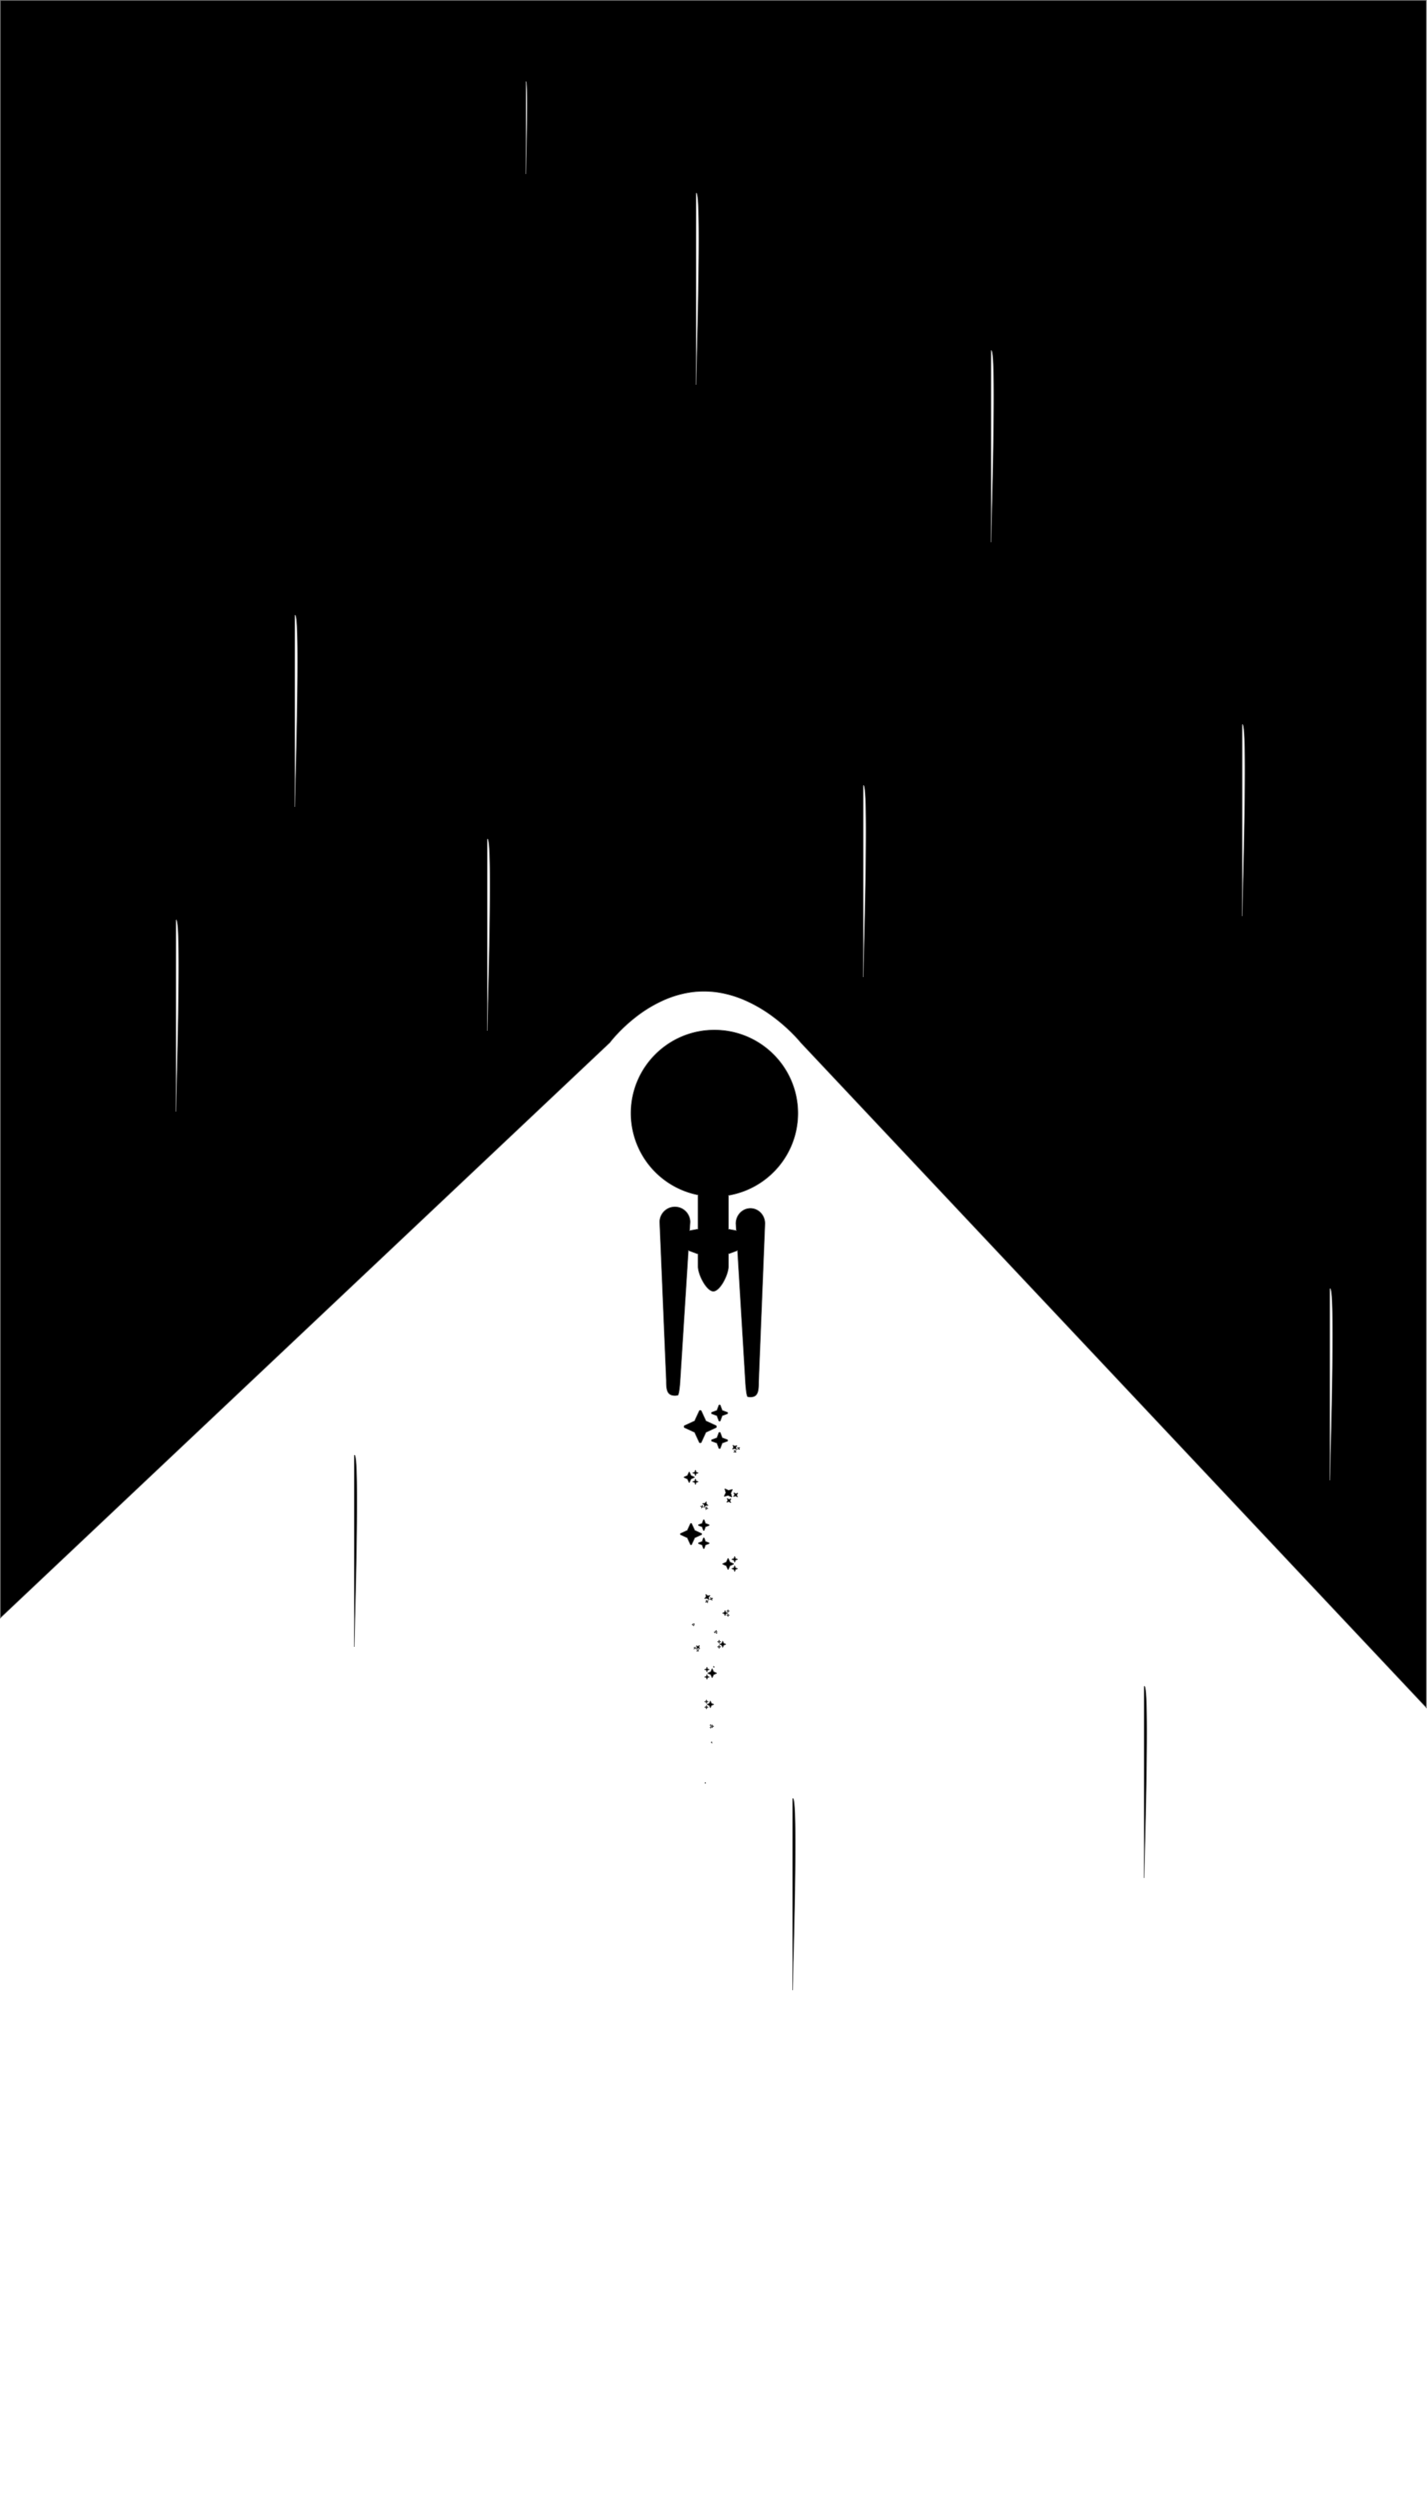 <svg xmlns="http://www.w3.org/2000/svg" width="1920.5" height="3363.5" viewBox="0 0 1920.5 3363.5">
  <g id="Result" transform="translate(0.5 0.5)">
    <path id="Union_5" data-name="Union 5" d="M196.935-2106.514c8.19-12.429,0,257.383,0,257.383Zm473-151c8.19-12.429,0,257.384,0,257.384Zm-590.709,130-.077-.089h-.117a.025.025,0,0,1-.022-.016.026.026,0,0,1,.007-.025l.09-.076v-.118a.022.022,0,0,1,.015-.02.022.022,0,0,1,.025.006l.076.091h.118a.024.024,0,0,1,.022.016.024.024,0,0,1-.007.024l-.09.077v.117a.022.022,0,0,1-.015.021h-.008A.024.024,0,0,1,79.225-2127.513Zm.587-.214-.076-.09h-.118a.021.021,0,0,1-.02-.015.022.022,0,0,1,.006-.025l.09-.076v-.118a.024.024,0,0,1,.015-.022.024.024,0,0,1,.025.008l.076.089.118,0a.02.02,0,0,1,.02.014.023.023,0,0,1-.006.026l-.09.076v.118a.022.022,0,0,1-.015.02H79.83A.02.02,0,0,1,79.812-2127.727Zm-.392-.133-.173-.175-.244-.021a.033.033,0,0,1-.027-.019.034.034,0,0,1,.008-.034l.174-.173.02-.244a.029.029,0,0,1,.02-.026.029.029,0,0,1,.033.007l.173.174.245.021a.032.032,0,0,1,.026.021.032.032,0,0,1-.008.033l-.174.173-.02.245a.031.031,0,0,1-.02.026l-.01,0A.034.034,0,0,1,79.421-2127.86Zm8.55-54.1a.023.023,0,0,1-.01-.024l.019-.116-.075-.092a.022.022,0,0,1,0-.025.021.021,0,0,1,.024-.01l.116.018.091-.075a.025.025,0,0,1,.026,0,.026.026,0,0,1,.011.024l-.02.116.075.091a.022.022,0,0,1,0,.025.023.023,0,0,1-.023.011l-.117-.019-.091.075a.021.021,0,0,1-.015,0Zm-.541-.313a.021.021,0,0,1-.01-.023l.018-.117-.074-.091a.019.019,0,0,1,0-.025.021.021,0,0,1,.023-.01l.117.018.091-.074a.019.019,0,0,1,.025,0,.023.023,0,0,1,.011.023l-.019.116.075.092a.021.021,0,0,1,0,.025.023.023,0,0,1-.023.011l-.117-.019-.091.075a.017.017,0,0,1-.012,0A.027.027,0,0,1,87.43-2182.269Zm.4-.066a.03.03,0,0,1-.016-.031l.022-.243-.141-.2a.034.034,0,0,1,0-.033.032.032,0,0,1,.031-.016l.244.022.2-.141a.029.029,0,0,1,.033,0,.031.031,0,0,1,.016.03l-.022.245.141.2a.034.034,0,0,1,0,.033.031.031,0,0,1-.031.015l-.244-.021-.2.142a.031.031,0,0,1-.018,0A.036.036,0,0,1,87.826-2182.335Zm-1.311-19.339-.207-.552-.552-.207a.113.113,0,0,1-.074-.106.114.114,0,0,1,.074-.106l.552-.207.207-.551a.114.114,0,0,1,.106-.074.114.114,0,0,1,.106.074l.207.551.552.207a.115.115,0,0,1,.073.106.113.113,0,0,1-.073.106l-.552.207-.207.552a.113.113,0,0,1-.106.073A.113.113,0,0,1,86.515-2201.675Zm2.166-.671-.516-1.113-1.113-.516a.156.156,0,0,1-.092-.142.155.155,0,0,1,.092-.141l1.113-.515.515-1.114a.155.155,0,0,1,.141-.091.155.155,0,0,1,.142.091l.516,1.114,1.114.515a.155.155,0,0,1,.091.142.154.154,0,0,1-.091.142l-1.114.515-.515,1.113a.156.156,0,0,1-.141.092A.156.156,0,0,1,88.681-2202.346Zm-2.166-2.454-.207-.552-.552-.207a.114.114,0,0,1-.074-.106.113.113,0,0,1,.074-.106l.552-.208.207-.551a.114.114,0,0,1,.106-.074.114.114,0,0,1,.106.074l.207.551.552.208a.113.113,0,0,1,.073.106.115.115,0,0,1-.073.106l-.552.207-.207.552a.113.113,0,0,1-.106.073A.113.113,0,0,1,86.515-2204.8Zm-5.835-22.953-.5-1.324-1.323-.5a.27.27,0,0,1-.176-.253.27.27,0,0,1,.176-.253l1.323-.5.5-1.323a.27.27,0,0,1,.252-.176.274.274,0,0,1,.254.176l.5,1.323,1.324.5a.272.272,0,0,1,.175.253.272.272,0,0,1-.175.253l-1.324.5-.5,1.324a.274.274,0,0,1-.254.176A.27.27,0,0,1,80.68-2227.752Zm5.2-1.611-1.235-2.674-2.675-1.235a.375.375,0,0,1-.217-.34.375.375,0,0,1,.217-.341l2.673-1.231,1.236-2.675a.371.371,0,0,1,.338-.218.373.373,0,0,1,.341.218l1.237,2.672,2.672,1.235a.376.376,0,0,1,.219.343.37.37,0,0,1-.219.34l-2.674,1.236-1.234,2.67a.372.372,0,0,1-.338.219A.374.374,0,0,1,85.878-2229.363Zm963.942.2h0L207.792-3123.878c-.144-.179-3.583-4.462-9.752-10.765a234.65,234.65,0,0,0-27.1-23.683,190.821,190.821,0,0,0-41.223-23.684,148.576,148.576,0,0,0-24.9-7.8,129,129,0,0,0-27.22-2.961,126.845,126.845,0,0,0-27.066,2.961,142.046,142.046,0,0,0-24.494,7.8,178.359,178.359,0,0,0-39.992,23.684,217.418,217.418,0,0,0-25.868,23.682c-5.834,6.3-9.056,10.586-9.19,10.766l-820.3,773.918V-4526.007H1049.82v2296.843h0v0Zm-129.357-563.65c-.168,0-.346.141-.528.417v257.383c.015-.508,1.917-63.567,2.958-126.285.612-36.871.813-66.542.6-88.19-.267-27.055-1.186-41.582-2.733-43.176a.416.416,0,0,0-.3-.15h0Zm-1553-496c-.169,0-.346.141-.528.418v257.383c.015-.506,1.914-63.376,2.957-126.2.612-36.89.814-66.578.6-88.24-.266-27.076-1.185-41.614-2.733-43.208a.416.416,0,0,0-.3-.15h0Zm419-108.812c-.168,0-.346.141-.528.416v257.384c.015-.506,1.914-63.365,2.957-126.2.612-36.89.814-66.578.6-88.24-.266-27.076-1.186-41.614-2.733-43.207a.411.411,0,0,0-.3-.15h0Zm506-72.188c-.169,0-.346.141-.528.417v257.384c.015-.508,1.918-63.594,2.958-126.286.612-36.867.814-66.539.6-88.188-.267-27.055-1.186-41.582-2.733-43.177a.416.416,0,0,0-.3-.15h0Zm510-82c-.169,0-.346.141-.528.417v257.383c.015-.508,1.917-63.562,2.958-126.285.612-36.871.814-66.542.6-88.19-.267-27.055-1.186-41.582-2.732-43.176a.42.42,0,0,0-.3-.15h0Zm-1275-147c-.168,0-.346.141-.528.417v257.384c.015-.505,1.914-63.363,2.957-126.2.612-36.893.814-66.582.6-88.24-.266-27.076-1.186-41.613-2.733-43.208a.415.415,0,0,0-.3-.15h0Zm937-356c-.168,0-.346.141-.528.417v257.384c.015-.509,1.918-63.593,2.958-126.283.612-36.857.814-66.529.6-88.191-.266-27.055-1.186-41.583-2.733-43.176a.413.413,0,0,0-.3-.151h0ZM66.934-4266.21v257.383c.015-.505,1.914-63.376,2.957-126.2.612-36.9.816-66.585.6-88.241-.266-27.076-1.186-41.613-2.733-43.208a.418.418,0,0,0-.3-.15h0C67.293-4266.626,67.116-4266.486,66.934-4266.21Zm-229-150.217v124.076c0-.193.859-30.3,1.334-60.926.276-17.793.366-32.109.269-42.551-.122-13.041-.538-20.018-1.239-20.737a.183.183,0,0,0-.126-.062C-161.9-4416.628-161.984-4416.56-162.066-4416.427ZM80.68-2235.252l-.5-1.323-1.323-.5a.267.267,0,0,1-.176-.253.27.27,0,0,1,.176-.253l1.323-.5.5-1.324a.272.272,0,0,1,.252-.176.276.276,0,0,1,.254.176l.5,1.324,1.324.5a.272.272,0,0,1,.175.253.27.27,0,0,1-.175.253l-1.324.5-.5,1.323a.274.274,0,0,1-.254.176A.27.27,0,0,1,80.68-2235.252Zm.6-32.512-.662-1.765-1.766-.663a.36.36,0,0,1-.234-.336.363.363,0,0,1,.234-.337l1.766-.663.662-1.765a.363.363,0,0,1,.337-.235.361.361,0,0,1,.337.235l.662,1.765,1.766.663a.362.362,0,0,1,.235.337.359.359,0,0,1-.235.336l-1.766.663-.662,1.765a.361.361,0,0,1-.337.235A.363.363,0,0,1,81.277-2267.765Zm6.932-2.147-1.647-3.565L83-2275.124a.5.5,0,0,1-.29-.453.5.5,0,0,1,.29-.453l3.562-1.644,1.647-3.565a.5.5,0,0,1,.454-.291.5.5,0,0,1,.452.291l1.65,3.562,3.563,1.647a.5.5,0,0,1,.291.457.5.5,0,0,1-.291.453l-3.567,1.647-1.642,3.562a.5.5,0,0,1-.454.291A.5.5,0,0,1,88.209-2269.911Zm-6.932-7.854-.662-1.764-1.766-.663a.363.363,0,0,1-.234-.339.361.361,0,0,1,.234-.336l1.766-.663.662-1.765a.362.362,0,0,1,.337-.234.36.36,0,0,1,.337.234l.662,1.765,1.766.663a.361.361,0,0,1,.235.336.363.363,0,0,1-.235.339l-1.766.663-.662,1.764a.359.359,0,0,1-.337.235A.361.361,0,0,1,81.277-2277.765Zm9.443-5.878-.076-.09h-.118a.021.021,0,0,1-.02-.015.023.023,0,0,1,.006-.025l.091-.077v-.117a.022.022,0,0,1,.015-.021.021.021,0,0,1,.025.006l.077.089.117,0a.024.024,0,0,1,.022.015.023.023,0,0,1-.007.025l-.089.076,0,.118a.02.02,0,0,1-.015.021l-.008,0A.026.026,0,0,1,90.719-2283.643Zm.588-.213-.077-.09h-.117a.023.023,0,0,1-.022-.016.022.022,0,0,1,.007-.024l.089-.076,0-.118a.022.022,0,0,1,.015-.021.026.026,0,0,1,.025.007l.076.09h.118a.023.023,0,0,1,.02.016.021.021,0,0,1-.006.024l-.091.078v.117a.023.023,0,0,1-.016.021l-.007,0A.027.027,0,0,1,91.308-2283.856Zm-.392-.134-.173-.174-.245-.021a.031.031,0,0,1-.026-.021.032.032,0,0,1,.007-.033l.175-.173.019-.245a.035.035,0,0,1,.02-.026.034.034,0,0,1,.034.008l.173.174.243.02a.03.03,0,0,1,.027.021.03.03,0,0,1-.007.033l-.175.173-.019.244a.032.032,0,0,1-.02.027h-.01A.028.028,0,0,1,90.916-2283.99Zm-22.634-21.083a.18.18,0,0,1-.053-.2l.314-.889-.463-.82a.182.182,0,0,1,.018-.2.182.182,0,0,1,.2-.054l.889.313.821-.463a.178.178,0,0,1,.2.019.181.181,0,0,1,.053.2l-.314.889.463.821a.18.18,0,0,1-.018.2.181.181,0,0,1-.2.054l-.888-.315-.822.464a.176.176,0,0,1-.089.024A.178.178,0,0,1,68.282-2305.074Zm-.618-3.188a.247.247,0,0,1-.081-.257l.516-1.892-.836-1.776a.246.246,0,0,1,.034-.267.249.249,0,0,1,.257-.081l1.895.513,1.775-.835a.251.251,0,0,1,.269.034.249.249,0,0,1,.08.258l-.515,1.895.836,1.774a.248.248,0,0,1-.034.267.249.249,0,0,1-.258.081l-1.895-.516-1.778.837a.244.244,0,0,1-.106.024A.247.247,0,0,1,67.664-2308.262Zm-3.212-.024a.181.181,0,0,1-.053-.2l.313-.889-.463-.821a.182.182,0,0,1,.019-.206.184.184,0,0,1,.2-.053l.889.315.82-.465a.184.184,0,0,1,.206.019.182.182,0,0,1,.055.2l-.315.889.463.822a.178.178,0,0,1-.018.2.181.181,0,0,1-.2.054l-.889-.313-.821.463a.186.186,0,0,1-.089.023A.18.18,0,0,1,64.452-2308.286Zm33.311-.893-.455-1.213-1.213-.457a.248.248,0,0,1-.161-.232.248.248,0,0,1,.161-.232l1.213-.456.455-1.214a.251.251,0,0,1,.233-.161.249.249,0,0,1,.232.161l.455,1.214,1.214.456a.248.248,0,0,1,.161.232.248.248,0,0,1-.161.232l-1.214.457-.455,1.213a.249.249,0,0,1-.232.161A.251.251,0,0,1,97.763-2309.179Zm4.766-1.477-1.132-2.45-2.452-1.132a.345.345,0,0,1-.2-.312.343.343,0,0,1,.2-.311l2.45-1.129,1.132-2.452a.342.342,0,0,1,.311-.2.342.342,0,0,1,.311.2l1.135,2.449,2.449,1.132a.343.343,0,0,1,.2.315.342.342,0,0,1-.2.311l-2.451,1.131-1.13,2.449a.342.342,0,0,1-.311.2A.341.341,0,0,1,102.529-2310.655ZM-393.066-2568.4c8.19-12.43,0,257.383,0,257.383ZM97.763-2316.054l-.455-1.213-1.213-.457a.247.247,0,0,1-.161-.231.249.249,0,0,1,.161-.233l1.213-.456.455-1.214a.252.252,0,0,1,.233-.16.25.25,0,0,1,.232.16l.455,1.214,1.214.456a.249.249,0,0,1,.161.233.247.247,0,0,1-.161.231l-1.214.457-.455,1.213a.248.248,0,0,1-.232.161A.249.249,0,0,1,97.763-2316.054Zm-3.555-12.911a.092.092,0,0,1-.06-.083l0-.473-.358-.307a.09.09,0,0,1-.026-.1.089.089,0,0,1,.084-.059l.471,0,.307-.359a.088.088,0,0,1,.1-.026.092.092,0,0,1,.06.084l0,.471.359.307a.092.092,0,0,1,.026.1.09.09,0,0,1-.084.058l-.471.006-.306.358a.1.1,0,0,1-.07.032A.085.085,0,0,1,94.207-2328.966Zm-2.349-.855a.092.092,0,0,1-.06-.084l0-.47-.358-.308a.09.09,0,0,1-.026-.1.089.089,0,0,1,.084-.059l.471,0,.307-.358a.086.086,0,0,1,.1-.026.091.091,0,0,1,.06.083l0,.471.359.307a.092.092,0,0,1,.026.1.091.091,0,0,1-.084.059l-.471,0-.307.358a.092.092,0,0,1-.069.032A.064.064,0,0,1,91.858-2329.821Zm1.535-.528a.128.128,0,0,1-.082-.109l-.082-.978-.7-.69a.124.124,0,0,1-.03-.132.125.125,0,0,1,.107-.082l.977-.081.693-.7a.123.123,0,0,1,.131-.03.124.124,0,0,1,.083.107l.082.978.7.692a.126.126,0,0,1,.028.132.122.122,0,0,1-.107.082l-.978.082-.691.7a.122.122,0,0,1-.089.038A.142.142,0,0,1,93.393-2330.349Zm-30.075-9.078a.073.073,0,0,1-.022-.075l.118-.333-.174-.309a.069.069,0,0,1,.008-.076.068.068,0,0,1,.074-.021l.334.118.308-.174a.068.068,0,0,1,.076.007.069.069,0,0,1,.02.075l-.118.333.174.308a.069.069,0,0,1-.007.077.07.07,0,0,1-.074.019l-.334-.117-.308.173a.06.06,0,0,1-.034.01A.068.068,0,0,1,63.318-2339.427Zm-.233-1.2a.094.094,0,0,1-.03-.1l.194-.71-.315-.666a.094.094,0,0,1,.012-.1.093.093,0,0,1,.1-.031l.711.192.666-.312a.09.09,0,0,1,.1.014.092.092,0,0,1,.03.1l-.193.71.313.667a.092.092,0,0,1-.014.1.091.091,0,0,1-.1.03l-.711-.193-.667.314a.084.084,0,0,1-.04.009A.091.091,0,0,1,63.086-2340.623Zm-1.2-.009a.07.07,0,0,1-.02-.075l.118-.334-.174-.308a.067.067,0,0,1,.007-.076.065.065,0,0,1,.074-.019l.334.117.308-.174a.067.067,0,0,1,.076.007.068.068,0,0,1,.022.074l-.118.334.174.308a.069.069,0,0,1-.008.077.071.071,0,0,1-.074.021l-.334-.118-.307.174a.077.077,0,0,1-.034.009A.067.067,0,0,1,61.882-2340.632Zm47.924-11.381-.373-.993-.993-.374a.2.2,0,0,1-.132-.19.206.206,0,0,1,.132-.19l.993-.373.373-.993a.2.2,0,0,1,.191-.132.2.2,0,0,1,.19.132l.373.993.993.373a.206.206,0,0,1,.132.19.2.2,0,0,1-.132.19l-.993.374-.373.993a.2.2,0,0,1-.19.132A.2.2,0,0,1,109.805-2352.014Zm-4.029-1.208-.925-2-2-.927a.277.277,0,0,1-.164-.254.278.278,0,0,1,.164-.257l2-.926.928-2a.281.281,0,0,1,.256-.164.28.28,0,0,1,.254.164l.926,2.006,2,.925a.278.278,0,0,1,.162.254.277.277,0,0,1-.162.254l-2.006.927-.927,2.006a.28.28,0,0,1-.254.164A.283.283,0,0,1,105.776-2353.221Zm4.029-4.417-.373-.994-.993-.373a.2.2,0,0,1-.132-.19.205.205,0,0,1,.132-.19l.993-.373.373-.993a.2.2,0,0,1,.191-.132.2.2,0,0,1,.19.132l.373.993.993.373a.205.205,0,0,1,.132.19.2.2,0,0,1-.132.19l-.993.373-.373.994a.2.2,0,0,1-.19.132A.2.2,0,0,1,109.805-2357.639Zm-27.469-12.708-1-.823-1.279.212a.25.25,0,0,1-.256-.122.249.249,0,0,1,.023-.281l.824-1-.212-1.28a.25.25,0,0,1,.12-.254.247.247,0,0,1,.282.024l1,.823,1.279-.214a.251.251,0,0,1,.256.12.249.249,0,0,1-.024.282l-.824,1,.214,1.279a.25.25,0,0,1-.122.255.247.247,0,0,1-.123.033A.258.258,0,0,1,82.336-2370.347Zm5.954-3.438-1-.823-1.279.212a.246.246,0,0,1-.256-.12.247.247,0,0,1,.023-.282l.824-1-.212-1.278a.248.248,0,0,1,.122-.257.249.249,0,0,1,.281.024l1,.824,1.279-.212a.252.252,0,0,1,.256.12.249.249,0,0,1-.024.282l-.824,1,.212,1.279a.248.248,0,0,1-.12.256.242.242,0,0,1-.124.034A.247.247,0,0,1,88.291-2373.785Zm-4.444-.727-2.206-1.557-2.69.245a.338.338,0,0,1-.328-.17.342.342,0,0,1,.017-.369l1.556-2.2-.244-2.69a.34.34,0,0,1,.169-.329.344.344,0,0,1,.371.017l2.2,1.555,2.689-.242a.345.345,0,0,1,.329.169.342.342,0,0,1-.018.37l-1.556,2.206.245,2.687a.34.34,0,0,1-.169.328.345.345,0,0,1-.173.047A.333.333,0,0,1,83.847-2374.512Zm34.665-38.287-.828-2.208-2.208-.828a.451.451,0,0,1-.292-.421.451.451,0,0,1,.292-.421l2.208-.828.828-2.208a.45.45,0,0,1,.421-.292.45.45,0,0,1,.421.292l.828,2.208,2.208.828a.451.451,0,0,1,.292.421.451.451,0,0,1-.292.421l-2.208.828-.828,2.208a.451.451,0,0,1-.421.292A.451.451,0,0,1,118.512-2412.8Zm-8.953-2.684-2.055-4.454L103.047-2422a.617.617,0,0,1-.363-.567.621.621,0,0,1,.363-.569l4.453-2.059,2.063-4.454a.623.623,0,0,1,.567-.362.622.622,0,0,1,.566.362l2.058,4.458,4.454,2.055a.621.621,0,0,1,.363.566.62.62,0,0,1-.363.566l-4.457,2.059-2.058,4.457a.623.623,0,0,1-.567.363A.621.621,0,0,1,109.559-2415.483Zm8.953-9.816-.828-2.207-2.208-.829a.451.451,0,0,1-.292-.421.452.452,0,0,1,.292-.421l2.208-.828.828-2.207a.451.451,0,0,1,.421-.293.451.451,0,0,1,.421.293l.828,2.207,2.208.828a.452.452,0,0,1,.292.421.451.451,0,0,1-.292.421l-2.208.829-.828,2.207a.451.451,0,0,1-.421.292A.451.451,0,0,1,118.512-2425.3Zm-41.964-18.4-1.614-4.3-4.3-1.614a.883.883,0,0,1-.571-.823.881.881,0,0,1,.571-.823l4.3-1.615,1.614-4.3a.882.882,0,0,1,.822-.572.883.883,0,0,1,.824.572l1.614,4.3,4.3,1.615a.881.881,0,0,1,.571.823.883.883,0,0,1-.571.823l-4.3,1.614-1.614,4.3a.882.882,0,0,1-.824.57A.881.881,0,0,1,76.548-2443.7Zm-17.458-5.233-4.006-8.684-8.692-4.014a1.205,1.205,0,0,1-.708-1.105,1.215,1.215,0,0,1,.708-1.111l8.684-4.015,4.022-8.683a1.211,1.211,0,0,1,1.1-.709,1.211,1.211,0,0,1,1.1.709l4.015,8.691L74-2463.85a1.212,1.212,0,0,1,.709,1.1,1.212,1.212,0,0,1-.709,1.1l-8.691,4.014-4.014,8.692a1.215,1.215,0,0,1-1.1.708A1.215,1.215,0,0,1,59.09-2448.936Zm17.458-19.143-1.614-4.3L70.63-2474a.881.881,0,0,1-.571-.823.88.88,0,0,1,.571-.822l4.3-1.615,1.614-4.3a.882.882,0,0,1,.822-.572.883.883,0,0,1,.824.572l1.614,4.3,4.3,1.615a.88.88,0,0,1,.571.822.881.881,0,0,1-.571.823l-4.3,1.614-1.614,4.3a.883.883,0,0,1-.824.571A.882.882,0,0,1,76.548-2468.079Zm3.7-27.655a.228.228,0,0,1-.149-.209l-.011-1.179-.9-.765a.224.224,0,0,1-.065-.249.226.226,0,0,1,.209-.149l1.179-.011.767-.9a.226.226,0,0,1,.248-.065.227.227,0,0,1,.149.21l.011,1.178.9.767a.226.226,0,0,1,.066.249.227.227,0,0,1-.21.148l-1.179.011-.766.9a.231.231,0,0,1-.173.078A.226.226,0,0,1,80.249-2495.734Zm-5.874-2.137a.228.228,0,0,1-.148-.21l-.011-1.179-.9-.765a.225.225,0,0,1-.066-.249.226.226,0,0,1,.21-.149l1.179-.011.766-.9a.226.226,0,0,1,.249-.066.226.226,0,0,1,.148.21l.012,1.178.9.767a.225.225,0,0,1,.065.249.223.223,0,0,1-.21.148l-1.178.011-.767.9a.227.227,0,0,1-.172.079A.221.221,0,0,1,74.375-2497.871Zm3.839-1.324a.312.312,0,0,1-.2-.267l-.2-2.447-1.742-1.73a.31.31,0,0,1-.074-.327.312.312,0,0,1,.267-.2l2.444-.2,1.729-1.741a.31.31,0,0,1,.329-.074.311.311,0,0,1,.2.268l.207,2.444,1.739,1.731a.308.308,0,0,1,.074.327.31.31,0,0,1-.267.2l-2.447.206-1.727,1.74a.311.311,0,0,1-.221.093A.312.312,0,0,1,78.214-2499.2Zm34.754-5.933-1.95-1.1-2.113.745a.429.429,0,0,1-.47-.13.427.427,0,0,1-.044-.485l1.1-1.95-.745-2.112a.433.433,0,0,1,.128-.471.429.429,0,0,1,.486-.044l1.95,1.1,2.112-.745a.428.428,0,0,1,.47.128.427.427,0,0,1,.045.486l-1.1,1.95.745,2.112a.43.43,0,0,1-.127.47.432.432,0,0,1-.276.1A.424.424,0,0,1,112.969-2505.128Zm1.32-7.535-4.22-1.987-4.5,1.223a.6.6,0,0,1-.61-.191.591.591,0,0,1-.081-.634l1.986-4.214-1.223-4.5a.587.587,0,0,1,.191-.61.593.593,0,0,1,.636-.084l4.218,1.983,4.5-1.218a.593.593,0,0,1,.611.191.591.591,0,0,1,.081.634l-1.987,4.22,1.224,4.495a.594.594,0,0,1-.191.611.6.6,0,0,1-.381.139A.585.585,0,0,1,114.289-2512.663Zm7.776-.1-1.95-1.1-2.112.744a.43.43,0,0,1-.471-.127.43.43,0,0,1-.044-.486l1.1-1.95-.745-2.112a.432.432,0,0,1,.127-.471.429.429,0,0,1,.486-.044l1.95,1.1,2.113-.745a.43.43,0,0,1,.47.127.429.429,0,0,1,.044.486l-1.1,1.95.744,2.113a.427.427,0,0,1-.127.47.43.43,0,0,1-.275.1A.425.425,0,0,1,122.065-2512.761ZM65.721-2529.91l-.787-2.1-2.1-.788a.426.426,0,0,1-.278-.4.428.428,0,0,1,.278-.4l2.1-.786.787-2.1a.426.426,0,0,1,.4-.278.428.428,0,0,1,.4.278l.786,2.1,2.1.786a.428.428,0,0,1,.278.4.426.426,0,0,1-.278.4l-2.1.788-.786,2.1a.43.43,0,0,1-.4.278A.427.427,0,0,1,65.721-2529.91Zm-8.507-2.55-1.951-4.23-4.235-1.955a.589.589,0,0,1-.345-.539.593.593,0,0,1,.345-.542l4.23-1.956,1.959-4.23a.592.592,0,0,1,.538-.345.592.592,0,0,1,.538.345l1.956,4.233,4.23,1.953a.59.59,0,0,1,.345.538.587.587,0,0,1-.345.537l-4.235,1.956-1.955,4.233a.591.591,0,0,1-.538.346A.591.591,0,0,1,57.214-2532.46Zm8.507-9.324-.787-2.1-2.1-.787a.426.426,0,0,1-.278-.4.427.427,0,0,1,.278-.4l2.1-.787.787-2.1a.427.427,0,0,1,.4-.28.429.429,0,0,1,.4.28l.786,2.1,2.1.787a.427.427,0,0,1,.278.4.426.426,0,0,1-.278.4l-2.1.787-.786,2.1a.43.43,0,0,1-.4.278A.427.427,0,0,1,65.721-2541.785Zm54.646-30.78-1.027-.579-1.112.392a.226.226,0,0,1-.248-.067.225.225,0,0,1-.023-.256l.578-1.027-.392-1.112a.226.226,0,0,1,.068-.248.224.224,0,0,1,.256-.023l1.026.579,1.112-.393a.227.227,0,0,1,.248.068.227.227,0,0,1,.024.256l-.579,1.026.392,1.112a.226.226,0,0,1-.067.248.224.224,0,0,1-.144.053A.227.227,0,0,1,120.367-2572.565Zm.694-3.967-2.221-1.046-2.369.644a.309.309,0,0,1-.32-.1.311.311,0,0,1-.043-.334l1.045-2.217-.643-2.369a.305.305,0,0,1,.1-.32.308.308,0,0,1,.334-.044l2.221,1.044,2.368-.642a.31.31,0,0,1,.321.1.309.309,0,0,1,.043.333l-1.046,2.221.644,2.366a.31.31,0,0,1-.1.321.312.312,0,0,1-.2.073A.309.309,0,0,1,121.061-2576.531Zm4.093-.051-1.026-.579-1.112.392a.225.225,0,0,1-.248-.067.225.225,0,0,1-.023-.256l.578-1.027-.392-1.111a.23.23,0,0,1,.067-.249.226.226,0,0,1,.257-.023l1.026.579,1.112-.393a.226.226,0,0,1,.248.068.223.223,0,0,1,.023.256l-.578,1.027.392,1.111a.226.226,0,0,1-.067.248.225.225,0,0,1-.144.053A.234.234,0,0,1,125.153-2576.583ZM97.375-2578.5l-2.442-6.511-6.511-2.443a1.336,1.336,0,0,1-.864-1.245,1.333,1.333,0,0,1,.864-1.244l6.511-2.443,2.442-6.511a1.335,1.335,0,0,1,1.245-.865,1.334,1.334,0,0,1,1.245.865l2.442,6.511,6.511,2.443a1.332,1.332,0,0,1,.866,1.244,1.335,1.335,0,0,1-.866,1.245l-6.511,2.443-2.442,6.511a1.334,1.334,0,0,1-1.245.863A1.335,1.335,0,0,1,97.375-2578.5Zm-26.411-7.917L64.9-2599.55l-13.148-6.072a1.823,1.823,0,0,1-1.072-1.671,1.84,1.84,0,0,1,1.072-1.682l13.136-6.072,6.085-13.138a1.835,1.835,0,0,1,1.67-1.071,1.838,1.838,0,0,1,1.672,1.071l6.072,13.149,13.136,6.061A1.836,1.836,0,0,1,94.6-2607.3a1.836,1.836,0,0,1-1.072,1.671l-13.148,6.073-6.074,13.149a1.835,1.835,0,0,1-1.671,1.071A1.838,1.838,0,0,1,70.964-2586.412Zm26.411-28.958-2.442-6.512-6.511-2.442a1.335,1.335,0,0,1-.864-1.245,1.337,1.337,0,0,1,.864-1.245l6.511-2.442,2.442-6.511a1.337,1.337,0,0,1,1.245-.864,1.335,1.335,0,0,1,1.245.864l2.442,6.511,6.511,2.442a1.336,1.336,0,0,1,.866,1.245,1.335,1.335,0,0,1-.866,1.245l-6.511,2.442-2.442,6.512a1.334,1.334,0,0,1-1.245.863A1.335,1.335,0,0,1,97.375-2615.371Zm40.636-31.778a8.743,8.743,0,0,1-1.706-.415c-.22-.08-.975-1.27-1.552-4.846a147.4,147.4,0,0,1-1.488-15.142v0l-10.61-176.5-11.956,4.458v16.666c0,11.381-11.538,33.87-20.607,33.653s-20.606-22.271-20.606-33.653v-16.415l-12.8-4.774L45.7-2669.554v0a141.194,141.194,0,0,1-1.56,15.141c-.6,3.577-1.394,4.768-1.624,4.847a9.6,9.6,0,0,1-1.786.415,16.228,16.228,0,0,1-2.235.142,15.689,15.689,0,0,1-3.769-.417,9.669,9.669,0,0,1-2.852-1.19A8.247,8.247,0,0,1,29.8-2652.5a10.474,10.474,0,0,1-1.421-2.5,17.051,17.051,0,0,1-.892-3.037,31.239,31.239,0,0,1-.484-3.5c-.219-2.528-.237-5.349-.237-8.021v0h0l-8.879-212.934a20.575,20.575,0,0,1,.418-4.136,20.354,20.354,0,0,1,1.2-3.855,20.438,20.438,0,0,1,1.9-3.489,20.7,20.7,0,0,1,2.516-3.041,20.667,20.667,0,0,1,3.05-2.508,20.516,20.516,0,0,1,3.5-1.895,20.64,20.64,0,0,1,3.868-1.2,20.877,20.877,0,0,1,4.153-.417,20.9,20.9,0,0,1,4.154.417,20.629,20.629,0,0,1,3.867,1.2,20.569,20.569,0,0,1,3.5,1.895,20.717,20.717,0,0,1,3.049,2.508,20.63,20.63,0,0,1,2.516,3.041,20.438,20.438,0,0,1,1.9,3.489,20.353,20.353,0,0,1,1.2,3.855,20.623,20.623,0,0,1,.419,4.135l-.717,11.386,11.1-2.017V-2918.9a112.275,112.275,0,0,1-90.3-109.962c0-61.936,50.368-112.145,112.5-112.145s112.5,50.209,112.5,112.145c0,55.475-40.409,101.542-93.485,110.549V-2873l10.33,1.876-.563-9.369a21.591,21.591,0,0,1,.4-4.135,21.083,21.083,0,0,1,1.147-3.855,20.835,20.835,0,0,1,1.814-3.49,20.5,20.5,0,0,1,2.4-3.04,19.941,19.941,0,0,1,2.912-2.508,19.464,19.464,0,0,1,3.344-1.894,18.879,18.879,0,0,1,3.694-1.2,19.081,19.081,0,0,1,3.966-.417,19.073,19.073,0,0,1,3.966.417,18.914,18.914,0,0,1,3.7,1.2,19.41,19.41,0,0,1,3.343,1.894,19.823,19.823,0,0,1,2.912,2.508,20.508,20.508,0,0,1,2.4,3.04,20.835,20.835,0,0,1,1.814,3.49,21.079,21.079,0,0,1,1.146,3.855,21.608,21.608,0,0,1,.4,4.137l-8.48,212.933v0h0c0,2.673-.017,5.493-.227,8.021a32.363,32.363,0,0,1-.462,3.494,17.378,17.378,0,0,1-.852,3.037,10.614,10.614,0,0,1-1.356,2.5,8.037,8.037,0,0,1-1.979,1.883,9.039,9.039,0,0,1-2.725,1.19,14.336,14.336,0,0,1-3.6.417A14.8,14.8,0,0,1,138.011-2647.149Zm-17.547-233.339v0Zm-61.367-2v0Z" transform="translate(869.317 4526.007)" stroke="#707070" stroke-width="1"/>
    <rect id="Shape" width="1920" height="2522" transform="translate(0 841)" fill="none"/>
  </g>
</svg>
